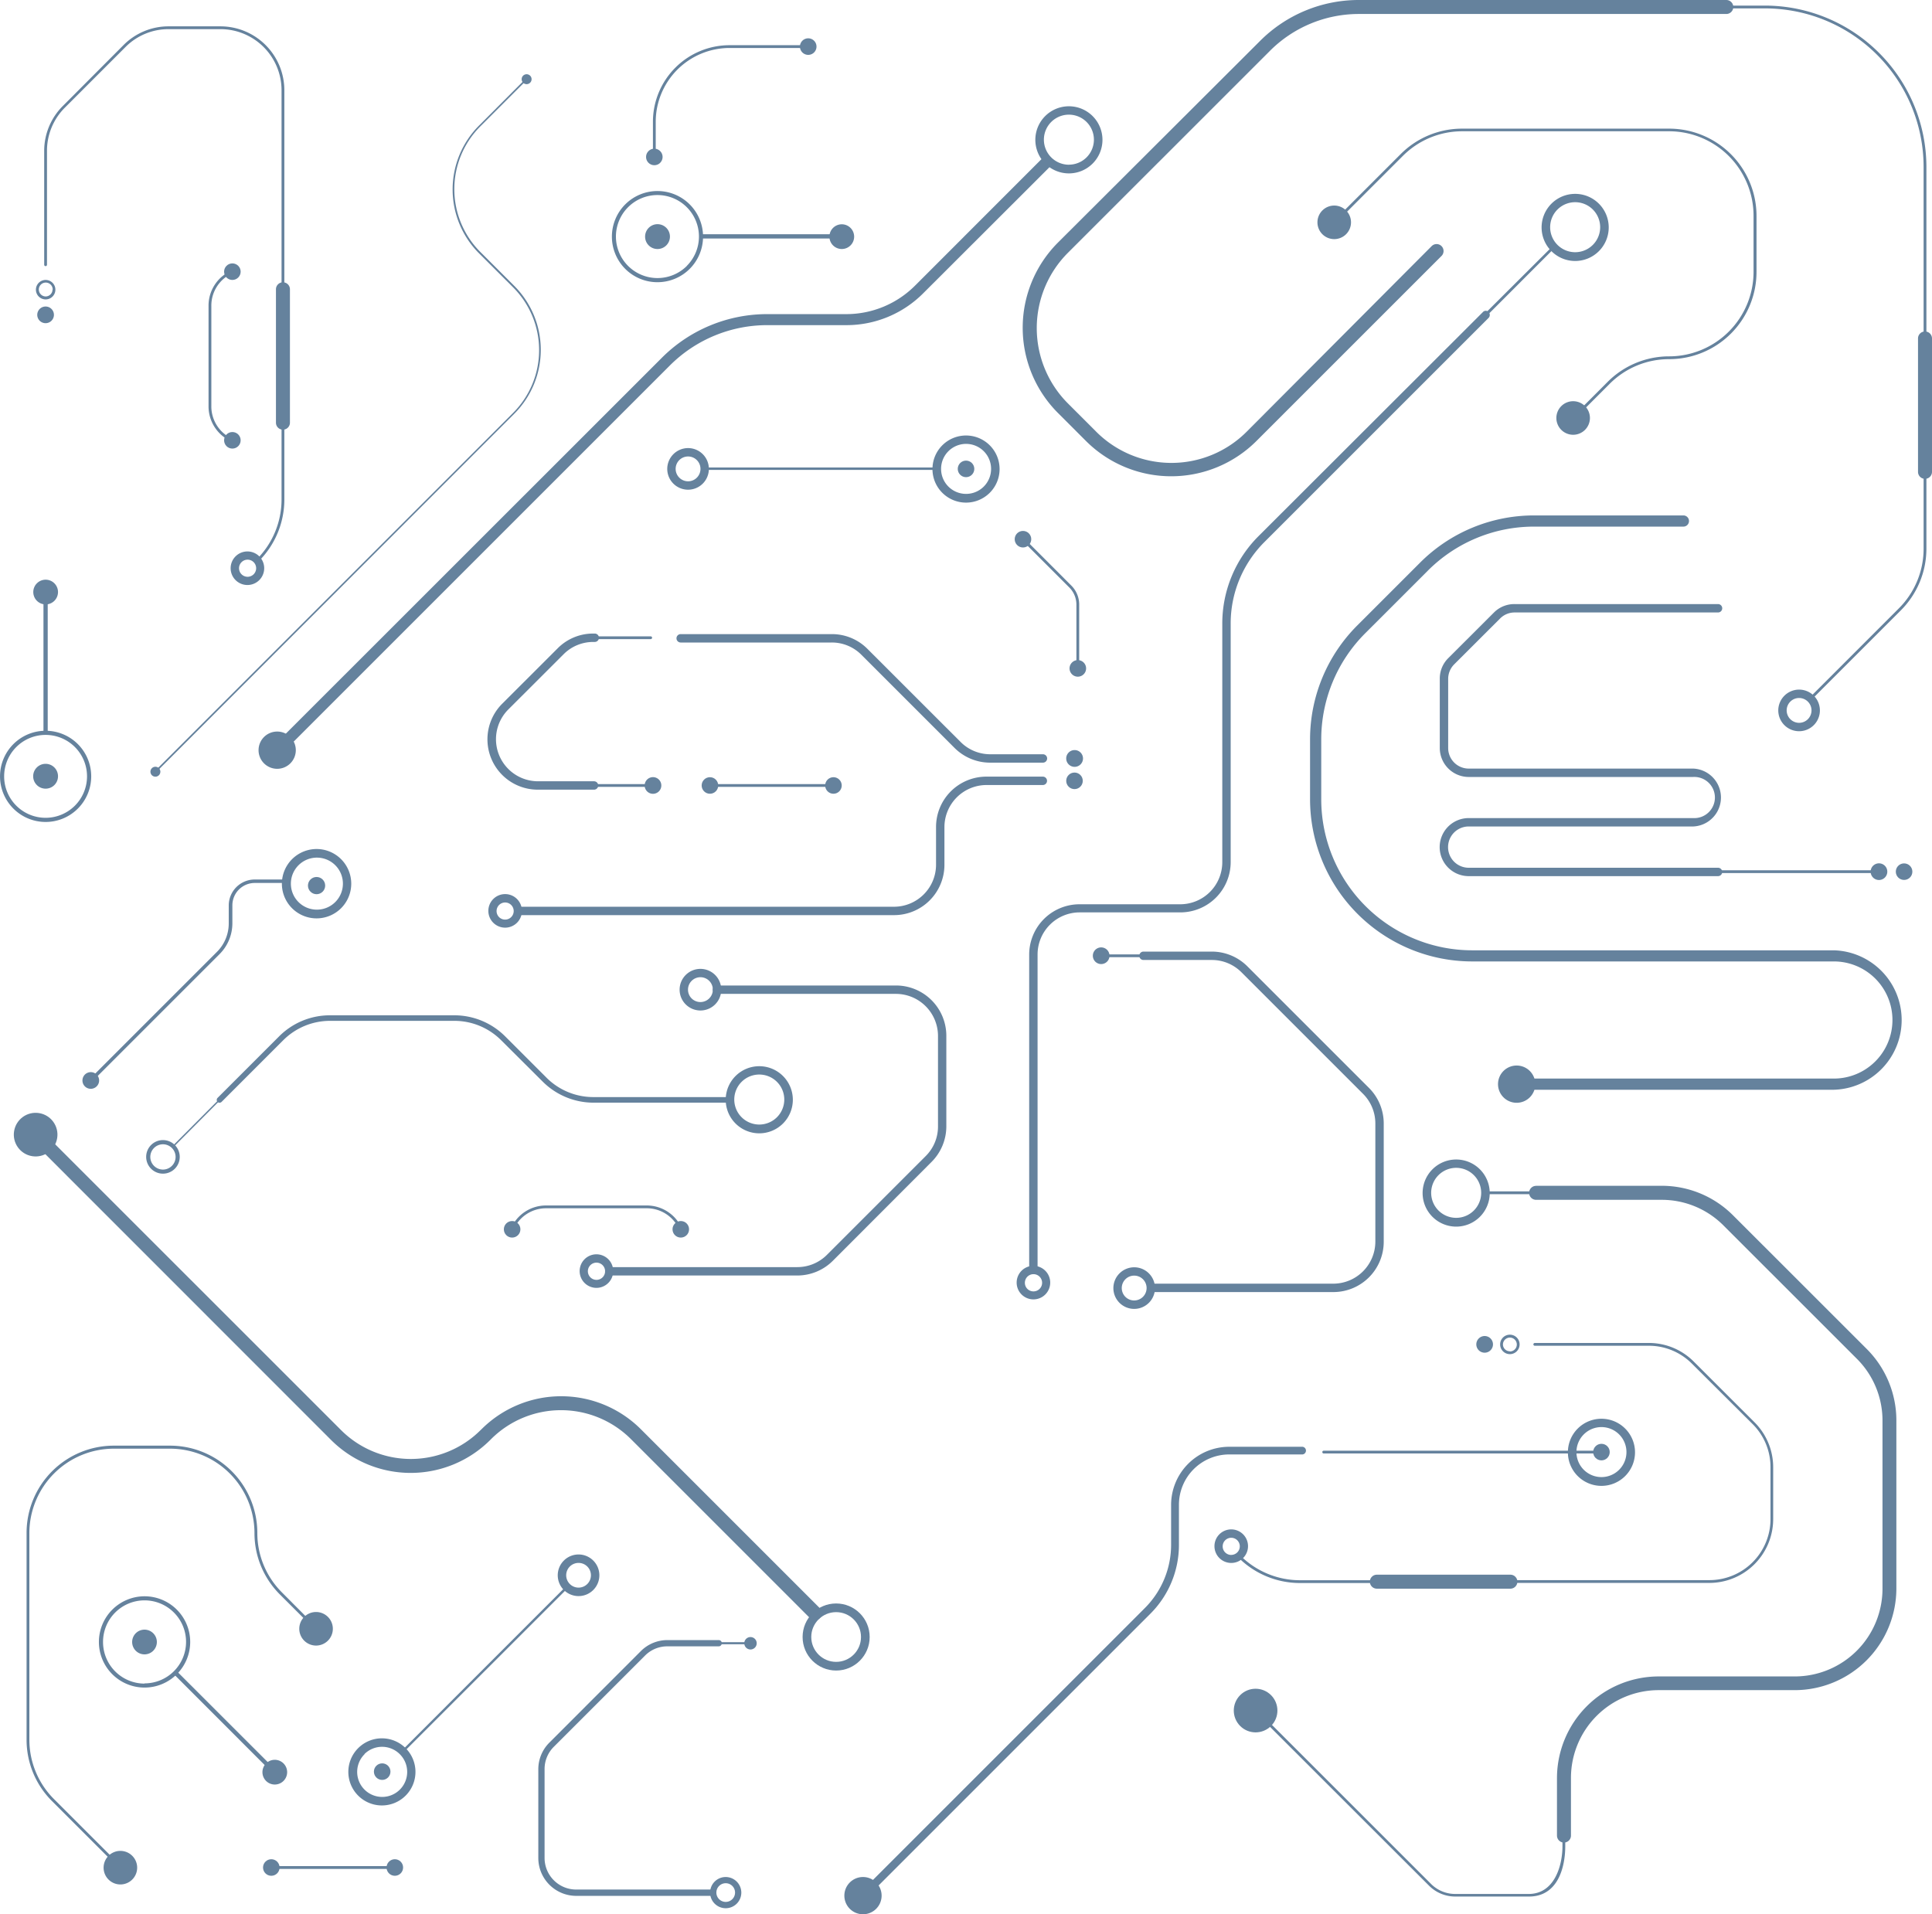 <svg xmlns="http://www.w3.org/2000/svg" viewBox="0 0 345.37 342.24"><g id="Layer_2" data-name="Layer 2"><g id="Layer_1-2" data-name="Layer 1"><path d="M127.73,140.18h20.79a.26.26,0,0,1,.25.25.25.25,0,0,1-.25.25H127.73a.25.25,0,0,1-.25-.25A.25.25,0,0,1,127.73,140.18Z" fill="#65829d"/><circle cx="148.99" cy="140.43" r="1.48" fill="#65829d"/><circle cx="126.91" cy="140.43" r="1.48" fill="#65829d"/><path d="M125.29,42a.36.36,0,0,1,.26-.12h24a.38.38,0,0,1,0,.76h-24a.37.37,0,0,1-.37-.38A.35.35,0,0,1,125.29,42Z" fill="#65829d"/><path d="M148.27,42.3a2.21,2.21,0,1,1,2.21,2.22A2.21,2.21,0,0,1,148.27,42.3Z" fill="#65829d"/><path d="M115.32,42.3a2.22,2.22,0,1,1,2.21,2.22A2.21,2.21,0,0,1,115.32,42.3Z" fill="#65829d"/><path d="M111.77,36.54a8.15,8.15,0,1,1,0,11.53A8.16,8.16,0,0,1,111.77,36.54Zm11,11a7.42,7.42,0,1,0-10.49,0A7.44,7.44,0,0,0,122.78,47.55Z" fill="#65829d"/><path d="M128.17,176.19h32a9,9,0,0,1,9,9v16.17a9,9,0,0,1-2.65,6.38L148.9,225.39a9,9,0,0,1-6.38,2.65H108.91a.75.75,0,0,1,0-1.5h33.61a7.48,7.48,0,0,0,5.32-2.21l17.63-17.63a7.44,7.44,0,0,0,2.21-5.32V185.21a7.53,7.53,0,0,0-7.52-7.52h-32a.75.75,0,1,1,0-1.5Z" fill="#65829d"/><path d="M125.21,173.22a3.72,3.72,0,1,1-3.72,3.72A3.72,3.72,0,0,1,125.21,173.22Zm0,5.93a2.22,2.22,0,1,0-2.22-2.21A2.21,2.21,0,0,0,125.21,179.15Z" fill="#65829d"/><path d="M106.62,224.25a3,3,0,1,1-3,3A3,3,0,0,1,106.62,224.25Zm0,4.57a1.54,1.54,0,1,0-1.53-1.53A1.54,1.54,0,0,0,106.62,228.82Z" fill="#65829d"/><path d="M176.36,138.85h10.06a.75.75,0,0,1,0,1.5H176.36a7.53,7.53,0,0,0-7.53,7.52v6.74a9,9,0,0,1-9,9H93.08a.75.75,0,1,1,0-1.5h66.73a7.52,7.52,0,0,0,7.52-7.52v-6.74A9,9,0,0,1,176.36,138.85Z" fill="#65829d"/><circle cx="192.08" cy="139.6" r="1.48" fill="#65829d"/><path d="M90.3,159.85a3,3,0,1,1-3,3A3,3,0,0,1,90.3,159.85Zm0,4.56a1.53,1.53,0,1,0-1.53-1.53A1.52,1.52,0,0,0,90.3,164.41Z" fill="#65829d"/><path d="M125.65,83.58h41.73a.21.21,0,0,1,.21.22.21.21,0,0,1-.21.21H125.65a.21.21,0,0,1-.22-.21A.22.22,0,0,1,125.65,83.58Z" fill="#65829d"/><path d="M123,80.11a3.72,3.72,0,1,1-3.72,3.72A3.73,3.73,0,0,1,123,80.11Zm0,5.94a2.22,2.22,0,1,0-2.22-2.22A2.23,2.23,0,0,0,123,86.05Z" fill="#65829d"/><path d="M172.69,77.86a6,6,0,1,1-6,6A6,6,0,0,1,172.69,77.86Zm0,10.44a4.47,4.47,0,1,0-4.46-4.47A4.47,4.47,0,0,0,172.69,88.3Z" fill="#65829d"/><circle cx="172.69" cy="83.83" r="1.48" fill="#65829d"/><path d="M187.08,28a1,1,0,0,1,.71.29,1,1,0,0,1,0,1.42L165.05,52.42a19.35,19.35,0,0,1-13.77,5.71H137.22a24.61,24.61,0,0,0-17.52,7.26L50.26,134.83a1,1,0,0,1-1.41-1.42L118.28,64a26.61,26.61,0,0,1,18.94-7.84h14.06A17.37,17.37,0,0,0,163.64,51l22.73-22.74A1,1,0,0,1,187.08,28Z" fill="#65829d"/><path d="M46.22,134.12a3.33,3.33,0,1,1,3.33,3.33A3.33,3.33,0,0,1,46.22,134.12Z" fill="#65829d"/><path d="M191.08,19a6,6,0,1,1-6,6A6,6,0,0,1,191.08,19Zm0,10.44A4.47,4.47,0,1,0,186.61,25,4.48,4.48,0,0,0,191.08,29.45Z" fill="#65829d"/><path d="M274.31,92.15h26.62a1,1,0,0,1,0,2H274.31a26.81,26.81,0,0,0-19.09,7.9L244.1,113.17a26.82,26.82,0,0,0-7.91,19.09V142.9a27,27,0,0,0,27,27h64.64a12.47,12.47,0,0,1,0,24.93H271.12a1,1,0,1,1,0-2h56.71a10.47,10.47,0,0,0,0-20.94H263.19a29,29,0,0,1-29-29V132.26a28.81,28.81,0,0,1,8.5-20.5l11.12-11.12A28.78,28.78,0,0,1,274.31,92.15Z" fill="#65829d"/><path d="M267.79,193.84a3.33,3.33,0,1,1,3.33,3.32A3.33,3.33,0,0,1,267.79,193.84Z" fill="#65829d"/><path d="M286.28,253.65a6,6,0,1,1-6,6A6,6,0,0,1,286.28,253.65Zm0,10.43a4.47,4.47,0,1,0-4.47-4.47A4.47,4.47,0,0,0,286.28,264.08Z" fill="#65829d"/><circle cx="286.28" cy="259.61" r="1.48" fill="#65829d"/><path d="M219.75,258.66h13.1a.69.69,0,0,1,0,1.37h-13.1a9,9,0,0,0-9,9v7.12a17.38,17.38,0,0,1-5.13,12.38l-50.36,50.36a.68.68,0,0,1-1,0,.7.7,0,0,1,0-1l50.36-50.36a16,16,0,0,0,4.73-11.41v-7.12A10.4,10.4,0,0,1,219.75,258.66Z" fill="#65829d"/><path d="M236.63,259.36H284.8a.25.25,0,0,1,.25.25.25.25,0,0,1-.25.25H236.63a.25.25,0,0,1-.25-.25A.25.25,0,0,1,236.63,259.36Z" fill="#65829d"/><path d="M150.94,338.91a3.33,3.33,0,1,1,3.33,3.33A3.33,3.33,0,0,1,150.94,338.91Z" fill="#65829d"/><path d="M144.74,8.33a.25.25,0,0,1-.25.25H130.41a13.21,13.21,0,0,0-13.19,13.19v6.29a.25.25,0,1,1-.5,0V21.77A13.7,13.7,0,0,1,130.41,8.08h14.08A.25.25,0,0,1,144.74,8.33Z" fill="#65829d"/><circle cx="116.97" cy="28.06" r="1.48" fill="#65829d"/><path d="M144.49,6.85A1.48,1.48,0,1,1,143,8.33,1.48,1.48,0,0,1,144.49,6.85Z" fill="#65829d"/><path d="M261.43,23h36.95A15.62,15.62,0,0,1,314,38.56V48.62a15.61,15.61,0,0,1-15.59,15.59,15,15,0,0,0-10.67,4.42l-6.27,6.27a.25.25,0,0,1-.35-.35l6.26-6.27a15.52,15.52,0,0,1,11-4.57,15.11,15.11,0,0,0,15.09-15.09V38.56a15.11,15.11,0,0,0-15.09-15.09H261.43a15,15,0,0,0-10.67,4.42l-12,12a.25.25,0,0,1-.36,0,.26.26,0,0,1,0-.35l12-12A15.48,15.48,0,0,1,261.43,23Z" fill="#65829d"/><path d="M278.22,74.73a3,3,0,1,1,3,3A3,3,0,0,1,278.22,74.73Z" fill="#65829d"/><path d="M235.51,39.75a3,3,0,1,1,3,3A3,3,0,0,1,235.51,39.75Z" fill="#65829d"/><path d="M6.37,201.6a1.21,1.21,0,0,1,.88.37l53.69,53.68a17.65,17.65,0,0,0,25,0l.14-.13a20.15,20.15,0,0,1,28.48,0l32,32a1.25,1.25,0,0,1-1.77,1.77l-32-32a17.69,17.69,0,0,0-25,0l-.14.14a20.13,20.13,0,0,1-28.48,0L5.49,203.73a1.24,1.24,0,0,1,0-1.76A1.21,1.21,0,0,1,6.37,201.6Z" fill="#65829d"/><circle cx="6.37" cy="202.85" r="3.9" transform="translate(-194.88 176.64) rotate(-80.78)" fill="#65829d"/><circle cx="149.47" cy="292.67" r="5.22" fill="none" stroke="#65829d" stroke-linecap="round" stroke-linejoin="round" stroke-width="1.55"/><path d="M97.61,215.52h18a6.84,6.84,0,0,1,6.3,4.16.26.26,0,0,1-.13.33.26.26,0,0,1-.33-.13,6.33,6.33,0,0,0-5.84-3.86h-18a6.33,6.33,0,0,0-5.83,3.86.27.27,0,0,1-.33.13.25.25,0,0,1-.13-.33A6.82,6.82,0,0,1,97.61,215.52Z" fill="#65829d"/><circle cx="121.7" cy="219.78" r="1.48" fill="#65829d"/><circle cx="91.55" cy="219.78" r="1.48" fill="#65829d"/><path d="M192.85,119.68a.27.27,0,0,1-.18.07.25.25,0,0,1-.25-.25V108.1a4.32,4.32,0,0,0-1.26-3.06l-8.46-8.46a.25.25,0,0,1,0-.36.26.26,0,0,1,.35,0l8.46,8.47a4.79,4.79,0,0,1,1.41,3.41v11.4A.24.24,0,0,1,192.85,119.68Z" fill="#65829d"/><path d="M193.72,118.45a1.48,1.48,0,1,1-2.09,0A1.48,1.48,0,0,1,193.72,118.45Z" fill="#65829d"/><circle cx="182.87" cy="96.4" r="1.48" fill="#65829d"/><path d="M106.15,140.18h9.09a.25.25,0,0,1,.25.25.25.25,0,0,1-.25.25h-9.09a.25.25,0,0,1-.25-.25A.25.25,0,0,1,106.15,140.18Z" fill="#65829d"/><path d="M121.7,113.37h27a8.94,8.94,0,0,1,6.38,2.65l16.64,16.63a7.47,7.47,0,0,0,5.31,2.2h9.41a.75.75,0,0,1,0,1.5H177a9,9,0,0,1-6.37-2.64L154,117.08a7.44,7.44,0,0,0-5.32-2.21h-27a.75.75,0,1,1,0-1.5Z" fill="#65829d"/><path d="M115.24,140.43a1.49,1.49,0,1,1,1.49,1.49A1.49,1.49,0,0,1,115.24,140.43Z" fill="#65829d"/><path d="M190.6,135.6a1.49,1.49,0,0,1,3,0,1.49,1.49,0,1,1-3,0Z" fill="#65829d"/><path d="M106.32,113.77h10a.25.25,0,0,1,.25.25.26.26,0,0,1-.25.25h-10a.25.25,0,0,1-.25-.25A.25.25,0,0,1,106.32,113.77Z" fill="#65829d"/><path d="M106.06,113.27h.26a.75.75,0,0,1,0,1.5h-.26a7.47,7.47,0,0,0-5.31,2.2l-9.88,9.87a7.52,7.52,0,0,0,5.32,12.84h10a.75.75,0,0,1,0,1.5h-10a9,9,0,0,1-6.38-15.4l9.88-9.87A8.91,8.91,0,0,1,106.06,113.27Z" fill="#65829d"/><path d="M195.36,170.88a1.49,1.49,0,1,1,1.49,1.48A1.49,1.49,0,0,1,195.36,170.88Z" fill="#65829d"/><path d="M196.85,170.63h7.56a.25.25,0,0,1,0,.5h-7.56a.25.25,0,0,1,0-.5Z" fill="#65829d"/><path d="M204.41,170.13h12.2a9,9,0,0,1,6.38,2.64l21.73,21.73a9,9,0,0,1,2.64,6.38V222a9,9,0,0,1-9,9H206.21a.75.75,0,0,1,0-1.5h32.13a7.53,7.53,0,0,0,7.52-7.53V200.88a7.47,7.47,0,0,0-2.2-5.32l-21.73-21.73a7.47,7.47,0,0,0-5.32-2.2h-12.2a.75.75,0,1,1,0-1.5Z" fill="#65829d"/><path d="M202.74,226.57a3.72,3.72,0,1,1-3.71,3.72A3.73,3.73,0,0,1,202.74,226.57Zm0,5.93a2.22,2.22,0,1,0-2.21-2.21A2.21,2.21,0,0,0,202.74,232.5Z" fill="#65829d"/><path d="M335.89,154.35a1.49,1.49,0,1,1-1.49,1.49A1.49,1.49,0,0,1,335.89,154.35Z" fill="#65829d"/><circle cx="340.38" cy="155.84" r="1.48" fill="#65829d"/><path d="M307.12,155.59H334.4a.25.25,0,0,1,.25.25.25.25,0,0,1-.25.25H307.12a.25.25,0,0,1-.25-.25A.25.25,0,0,1,307.12,155.59Z" fill="#65829d"/><path d="M270.76,108h36.36a.75.75,0,0,1,0,1.5H270.76a3.63,3.63,0,0,0-2.6,1.08l-8.21,8.2a3.68,3.68,0,0,0-1.07,2.6v12.36a3.67,3.67,0,0,0,3.67,3.67h40.14a5.18,5.18,0,0,1,0,10.35H262.55a3.69,3.69,0,0,0,0,7.38h44.57a.75.75,0,0,1,0,1.5H262.55a5.19,5.19,0,0,1,0-10.38h40.14a3.68,3.68,0,1,0,0-7.35H262.55a5.18,5.18,0,0,1-5.17-5.17V121.33a5.13,5.13,0,0,1,1.51-3.66l8.21-8.2A5.14,5.14,0,0,1,270.76,108Z" fill="#65829d"/><path d="M243,0H308.6a1.25,1.25,0,0,1,0,2.5H243a22.47,22.47,0,0,0-16,6.61L190.94,45.16a19.06,19.06,0,0,0,0,27l5,5a19,19,0,0,0,26.94,0L255.93,44a1.24,1.24,0,0,1,1.76,1.76L224.61,78.84a21.56,21.56,0,0,1-30.48,0l-5-5a21.56,21.56,0,0,1,0-30.48L225.23,7.34A24.92,24.92,0,0,1,243,0Z" fill="#65829d"/><path d="M308.6,1h6.93a28.88,28.88,0,0,1,28.84,28.84V60.51a.25.25,0,0,1-.5,0V29.84A28.37,28.37,0,0,0,315.53,1.5H308.6a.25.25,0,0,1,0-.5Z" fill="#65829d"/><path d="M344.12,84.11a.25.25,0,0,1,.25.25V98.05a15.61,15.61,0,0,1-4.6,11.1l-15.91,15.91a.25.25,0,0,1-.36,0,.24.24,0,0,1,0-.35l15.91-15.91a15.07,15.07,0,0,0,4.46-10.75V84.36A.25.25,0,0,1,344.12,84.11Z" fill="#65829d"/><path d="M321.61,123.29a3.72,3.72,0,1,1-3.72,3.72A3.73,3.73,0,0,1,321.61,123.29Zm0,5.94a2.22,2.22,0,1,0-2.22-2.22A2.23,2.23,0,0,0,321.61,129.23Z" fill="#65829d"/><path d="M344.12,59.26a1.25,1.25,0,0,1,1.25,1.25V84.36a1.25,1.25,0,1,1-2.5,0V60.51A1.25,1.25,0,0,1,344.12,59.26Z" fill="#65829d"/><path d="M277.74,43.89a.23.23,0,0,1,.17.08.24.24,0,0,1,0,.35L265.75,56.49a.25.25,0,0,1-.36,0,.27.27,0,0,1,0-.36L277.56,44A.25.25,0,0,1,277.74,43.89Z" fill="#65829d"/><path d="M281.58,34.66a6,6,0,1,1-6,6A6,6,0,0,1,281.58,34.66Zm0,10.43a4.47,4.47,0,1,0-4.47-4.46A4.47,4.47,0,0,0,281.58,45.09Z" fill="#65829d"/><path d="M265.57,55.56a.74.74,0,0,1,.53.22.75.75,0,0,1,0,1.06L226.05,96.89A20.58,20.58,0,0,0,220,111.55v42.57a9,9,0,0,1-9,9H193a7.53,7.53,0,0,0-7.52,7.53v56.39a.75.75,0,0,1-1.5,0V170.67a9,9,0,0,1,9-9h18a7.53,7.53,0,0,0,7.52-7.52V111.55A22.08,22.08,0,0,1,225,95.83l40.05-40A.74.74,0,0,1,265.57,55.56Z" fill="#65829d"/><path d="M184.74,226.31a3,3,0,1,1-3,3A3,3,0,0,1,184.74,226.31Zm0,4.57a1.54,1.54,0,1,0-1.53-1.54A1.53,1.53,0,0,0,184.74,230.88Z" fill="#65829d"/><path d="M135.73,190.62a6,6,0,1,1-6,6A6,6,0,0,1,135.73,190.62Zm0,10.43a4.47,4.47,0,1,0-4.47-4.47A4.47,4.47,0,0,0,135.73,201.05Z" fill="#65829d"/><path d="M39.27,196.52a.12.12,0,0,1,.09,0,.11.11,0,0,1,0,.17l-8.29,8.33a.15.15,0,0,1-.18,0,.13.13,0,0,1,0-.18l8.29-8.32A.11.11,0,0,1,39.27,196.52Z" fill="#65829d"/><path d="M29.13,203.83a3,3,0,1,1-3,3A3,3,0,0,1,29.13,203.83Zm0,5.27a2.26,2.26,0,1,0-2.26-2.26A2.26,2.26,0,0,0,29.13,209.1Z" fill="#65829d"/><path d="M59,181.52H81.18a12.85,12.85,0,0,1,9.15,3.79l7.34,7.34a11.84,11.84,0,0,0,8.43,3.49h24.13a.51.51,0,0,1,0,1H106.1A12.88,12.88,0,0,1,97,193.36L89.61,186a11.84,11.84,0,0,0-8.43-3.49H59A11.85,11.85,0,0,0,50.61,186l-11,11a.51.51,0,0,1-.72,0,.51.51,0,0,1,0-.71l11-11A12.81,12.81,0,0,1,59,181.52Z" fill="#65829d"/><path d="M269.9,238.62a1.74,1.74,0,1,1-1.73,1.73A1.73,1.73,0,0,1,269.9,238.62Zm0,3a1.24,1.24,0,1,0-1.23-1.24A1.24,1.24,0,0,0,269.9,241.59Z" fill="#65829d"/><path d="M265.41,241.84a1.49,1.49,0,1,1,1.48-1.49A1.49,1.49,0,0,1,265.41,241.84Z" fill="#65829d"/><path d="M221.51,278a.24.24,0,0,1,.18.07,15.11,15.11,0,0,0,10.75,4.45h13.69a.26.26,0,0,1,.25.25.25.25,0,0,1-.25.25H232.44a15.61,15.61,0,0,1-11.11-4.6.26.26,0,0,1,0-.35A.26.26,0,0,1,221.51,278Z" fill="#65829d"/><path d="M274.36,240.1h20.38a11.31,11.31,0,0,1,8.06,3.35l10.84,10.83a11.36,11.36,0,0,1,3.34,8.07v9.27A11.42,11.42,0,0,1,305.57,283H270a.25.25,0,0,1-.25-.25.25.25,0,0,1,.25-.25h35.59a10.92,10.92,0,0,0,10.91-10.91v-9.27a10.84,10.84,0,0,0-3.2-7.72L302.45,243.8a10.84,10.84,0,0,0-7.71-3.2H274.36a.25.25,0,0,1-.25-.25A.26.26,0,0,1,274.36,240.1Z" fill="#65829d"/><path d="M220.1,273.43a3,3,0,1,1-3,3A3,3,0,0,1,220.1,273.43Zm0,4.56a1.53,1.53,0,1,0-1.53-1.53A1.53,1.53,0,0,0,220.1,278Z" fill="#65829d"/><path d="M246.13,281.53H270a1.25,1.25,0,0,1,0,2.5H246.13a1.25,1.25,0,0,1,0-2.5Z" fill="#65829d"/><path d="M94.14,14a.15.15,0,0,1,.11,0,.17.17,0,0,1,0,.21l-8.39,8.39a15.88,15.88,0,0,0,0,22.44l6.07,6.07a16.16,16.16,0,0,1,0,22.87L27.88,138.08a.15.15,0,1,1-.21-.21L91.72,73.82a15.87,15.87,0,0,0,0-22.45l-6.07-6.06a16.18,16.18,0,0,1,0-22.88L94,14.05A.15.15,0,0,1,94.14,14Z" fill="#65829d"/><circle cx="27.78" cy="137.97" r="0.89" fill="#65829d"/><circle cx="94.14" cy="14.16" r="0.89" fill="#65829d"/><path d="M265.53,213h9.09a.25.25,0,0,1,0,.5h-9.09a.25.25,0,0,1,0-.5Z" fill="#65829d"/><path d="M224.46,305.57a.25.25,0,0,1,.18.08l31.17,31.16a6.1,6.1,0,0,0,4.34,1.8h13c4.78.08,6.16-5.15,6.16-8.54v-.74a.25.25,0,0,1,.5,0v.74c0,3.67-1.27,9.12-6.66,9h-13a6.6,6.6,0,0,1-4.7-1.95L224.29,306a.24.24,0,0,1,0-.35A.25.25,0,0,1,224.46,305.57Z" fill="#65829d"/><circle cx="224.46" cy="305.82" r="3.9" transform="translate(-150.51 248.29) rotate(-45)" fill="#65829d"/><path d="M260.31,207.3a6,6,0,1,1-6,6A6,6,0,0,1,260.31,207.3Zm0,10.43a4.47,4.47,0,1,0-4.47-4.47A4.47,4.47,0,0,0,260.31,217.73Z" fill="#65829d"/><path d="M274.62,212H297a18,18,0,0,1,12.85,5.33l23.83,23.82A18.06,18.06,0,0,1,339,254v30a18.19,18.19,0,0,1-18.17,18.17H296.5a15.69,15.69,0,0,0-15.67,15.67v10.33a1.25,1.25,0,0,1-2.5,0V317.89a18.19,18.19,0,0,1,18.17-18.17h24.35a15.69,15.69,0,0,0,15.67-15.67V254a15.58,15.58,0,0,0-4.59-11.08L308.1,219.1A15.56,15.56,0,0,0,297,214.51h-22.4a1.25,1.25,0,0,1,0-2.5Z" fill="#65829d"/><path d="M6.42,51.79a1.74,1.74,0,1,1,1.73,1.74A1.74,1.74,0,0,1,6.42,51.79Zm3,0A1.24,1.24,0,1,0,8.15,53,1.24,1.24,0,0,0,9.39,51.79Z" fill="#65829d"/><path d="M9.64,56.29A1.49,1.49,0,1,1,8.15,54.8,1.49,1.49,0,0,1,9.64,56.29Z" fill="#65829d"/><path d="M45.81,100.18a.23.23,0,0,1,.07-.17,15.11,15.11,0,0,0,4.45-10.76V75.57a.25.25,0,0,1,.5,0V89.25a15.6,15.6,0,0,1-4.6,11.11.25.25,0,0,1-.42-.18Z" fill="#65829d"/><path d="M7.9,47.33V27a11.33,11.33,0,0,1,3.35-8.07L22.08,8.06a11.33,11.33,0,0,1,8.07-3.35h9.27A11.43,11.43,0,0,1,50.83,16.13V51.72a.25.25,0,0,1-.5,0V16.13A10.93,10.93,0,0,0,39.42,5.21H30.15a10.85,10.85,0,0,0-7.72,3.2L11.6,19.24A10.88,10.88,0,0,0,8.4,27V47.33a.25.25,0,0,1-.25.25A.25.25,0,0,1,7.9,47.33Z" fill="#65829d"/><path d="M41.23,101.59a3,3,0,1,1,3,3A3,3,0,0,1,41.23,101.59Zm4.56,0a1.53,1.53,0,1,0-1.53,1.53A1.53,1.53,0,0,0,45.79,101.59Z" fill="#65829d"/><path d="M49.33,75.57V51.72a1.25,1.25,0,0,1,2.5,0V75.57a1.25,1.25,0,0,1-2.5,0Z" fill="#65829d"/><path d="M37.28,72.65v-18a6.84,6.84,0,0,1,4.16-6.3.24.24,0,0,1,.33.13.25.25,0,0,1-.13.33,6.33,6.33,0,0,0-3.86,5.84v18a6.33,6.33,0,0,0,3.86,5.84.25.25,0,0,1-.2.46A6.84,6.84,0,0,1,37.28,72.65Z" fill="#65829d"/><circle cx="41.54" cy="48.57" r="1.48" fill="#65829d"/><circle cx="41.54" cy="78.72" r="1.48" fill="#65829d"/><path d="M135.27,293.78a1.11,1.11,0,1,0-1.11,1.12A1.11,1.11,0,0,0,135.27,293.78Z" fill="#65829d"/><path d="M134.16,293.59h-5.68a.19.19,0,0,0-.18.19.18.18,0,0,0,.18.19h5.68a.19.19,0,0,0,.19-.19A.2.2,0,0,0,134.16,293.59Z" fill="#65829d"/><path d="M128.48,293.22h-9.16a6.72,6.72,0,0,0-4.79,2l-16.3,16.31a6.72,6.72,0,0,0-2,4.78v15.87a6.78,6.78,0,0,0,6.77,6.77h24.11a.56.56,0,0,0,.56-.56.57.57,0,0,0-.56-.57H103a5.65,5.65,0,0,1-5.65-5.64V316.29a5.61,5.61,0,0,1,1.66-4l16.3-16.3a5.59,5.59,0,0,1,4-1.65h9.16a.57.57,0,0,0,.57-.57A.56.56,0,0,0,128.48,293.22Z" fill="#65829d"/><path d="M132.52,338.37a2.79,2.79,0,1,1-2.79-2.79A2.8,2.8,0,0,1,132.52,338.37Zm-1.12,0a1.67,1.67,0,1,0-1.67,1.66A1.67,1.67,0,0,0,131.4,338.37Z" fill="#65829d"/><path d="M101.76,283.66l-29.51,29.5a.21.21,0,0,1-.3-.3l29.5-29.51a.22.22,0,1,1,.31.31Z" fill="#65829d"/><path d="M106.06,284.26a3.72,3.72,0,1,1,0-5.25A3.72,3.72,0,0,1,106.06,284.26Zm-4.2-4.19a2.21,2.21,0,1,0,3.13,0A2.22,2.22,0,0,0,101.86,280.07Z" fill="#65829d"/><path d="M72.54,321a6,6,0,1,1,0-8.43A6,6,0,0,1,72.54,321Zm-7.38-7.37a4.47,4.47,0,1,0,6.32,0A4.47,4.47,0,0,0,65.16,313.59Z" fill="#65829d"/><circle cx="68.32" cy="316.74" r="1.48" fill="#65829d"/><path d="M4.75,311V274.05a15.6,15.6,0,0,1,15.59-15.59H30.39A15.61,15.61,0,0,1,46,274.05a15,15,0,0,0,4.42,10.67L56.67,291a.25.25,0,0,1-.35.35l-6.27-6.27a15.49,15.49,0,0,1-4.56-11A15.11,15.11,0,0,0,30.39,259h-10A15.11,15.11,0,0,0,5.25,274.05V311a15,15,0,0,0,4.42,10.67l12,12a.26.26,0,0,1,0,.35.25.25,0,0,1-.36,0l-12-12A15.49,15.49,0,0,1,4.75,311Z" fill="#65829d"/><path d="M56.5,294.2a3,3,0,1,1,3-3A3,3,0,0,1,56.5,294.2Z" fill="#65829d"/><path d="M21.52,336.91a3,3,0,1,1,3-3A3,3,0,0,1,21.52,336.91Z" fill="#65829d"/><path d="M31.5,298.84a.35.35,0,0,1,.27.11l16.94,16.93a.38.38,0,0,1-.54.54L31.24,299.48a.37.37,0,0,1,0-.53A.34.34,0,0,1,31.5,298.84Z" fill="#65829d"/><path d="M47.56,315.27a2.21,2.21,0,1,1,0,3.13A2.22,2.22,0,0,1,47.56,315.27Z" fill="#65829d"/><path d="M24.27,292a2.21,2.21,0,1,1,0,3.13A2.22,2.22,0,0,1,24.27,292Z" fill="#65829d"/><path d="M25.83,285.39a8.16,8.16,0,1,1-8.15,8.16A8.17,8.17,0,0,1,25.83,285.39Zm0,15.57a7.42,7.42,0,1,0-7.41-7.41A7.43,7.43,0,0,0,25.83,301Z" fill="#65829d"/><path d="M49.31,333.63H70.1a.25.25,0,0,1,.25.25.25.25,0,0,1-.25.25H49.31a.26.26,0,0,1-.25-.25A.25.25,0,0,1,49.31,333.63Z" fill="#65829d"/><circle cx="70.58" cy="333.88" r="1.48" fill="#65829d"/><circle cx="48.5" cy="333.88" r="1.48" fill="#65829d"/><path d="M56.59,151.79a6.2,6.2,0,1,1-6.2,6.2A6.21,6.21,0,0,1,56.59,151.79Zm0,10.84A4.65,4.65,0,1,0,52,158,4.64,4.64,0,0,0,56.59,162.63Z" fill="#65829d"/><circle cx="56.59" cy="158.33" r="1.54" fill="#65829d"/><path d="M45.54,157.24H51.4a.31.31,0,1,1,0,.62H45.54a4,4,0,0,0-4,4v3.19a7.79,7.79,0,0,1-2.3,5.54L16.66,193.17a.3.3,0,0,1-.43,0,.31.31,0,0,1,0-.44l22.54-22.54a7.17,7.17,0,0,0,2.12-5.11v-3.19A4.65,4.65,0,0,1,45.54,157.24Z" fill="#65829d"/><path d="M14.74,193.17a1.49,1.49,0,1,1,1.49,1.49A1.48,1.48,0,0,1,14.74,193.17Z" fill="#65829d"/><path d="M7.89,131a.36.36,0,0,1-.12-.26v-24a.38.38,0,1,1,.76,0v24a.38.38,0,0,1-.38.38A.36.36,0,0,1,7.89,131Z" fill="#65829d"/><path d="M8.15,108.06a2.21,2.21,0,1,1,2.22-2.21A2.21,2.21,0,0,1,8.15,108.06Z" fill="#65829d"/><path d="M8.15,141a2.22,2.22,0,1,1,2.22-2.21A2.21,2.21,0,0,1,8.15,141Z" fill="#65829d"/><path d="M2.39,144.56a8.15,8.15,0,1,1,11.53,0A8.14,8.14,0,0,1,2.39,144.56Zm11-11a7.41,7.41,0,1,0,0,10.48A7.42,7.42,0,0,0,13.39,133.56Z" fill="#65829d"/></g></g></svg>